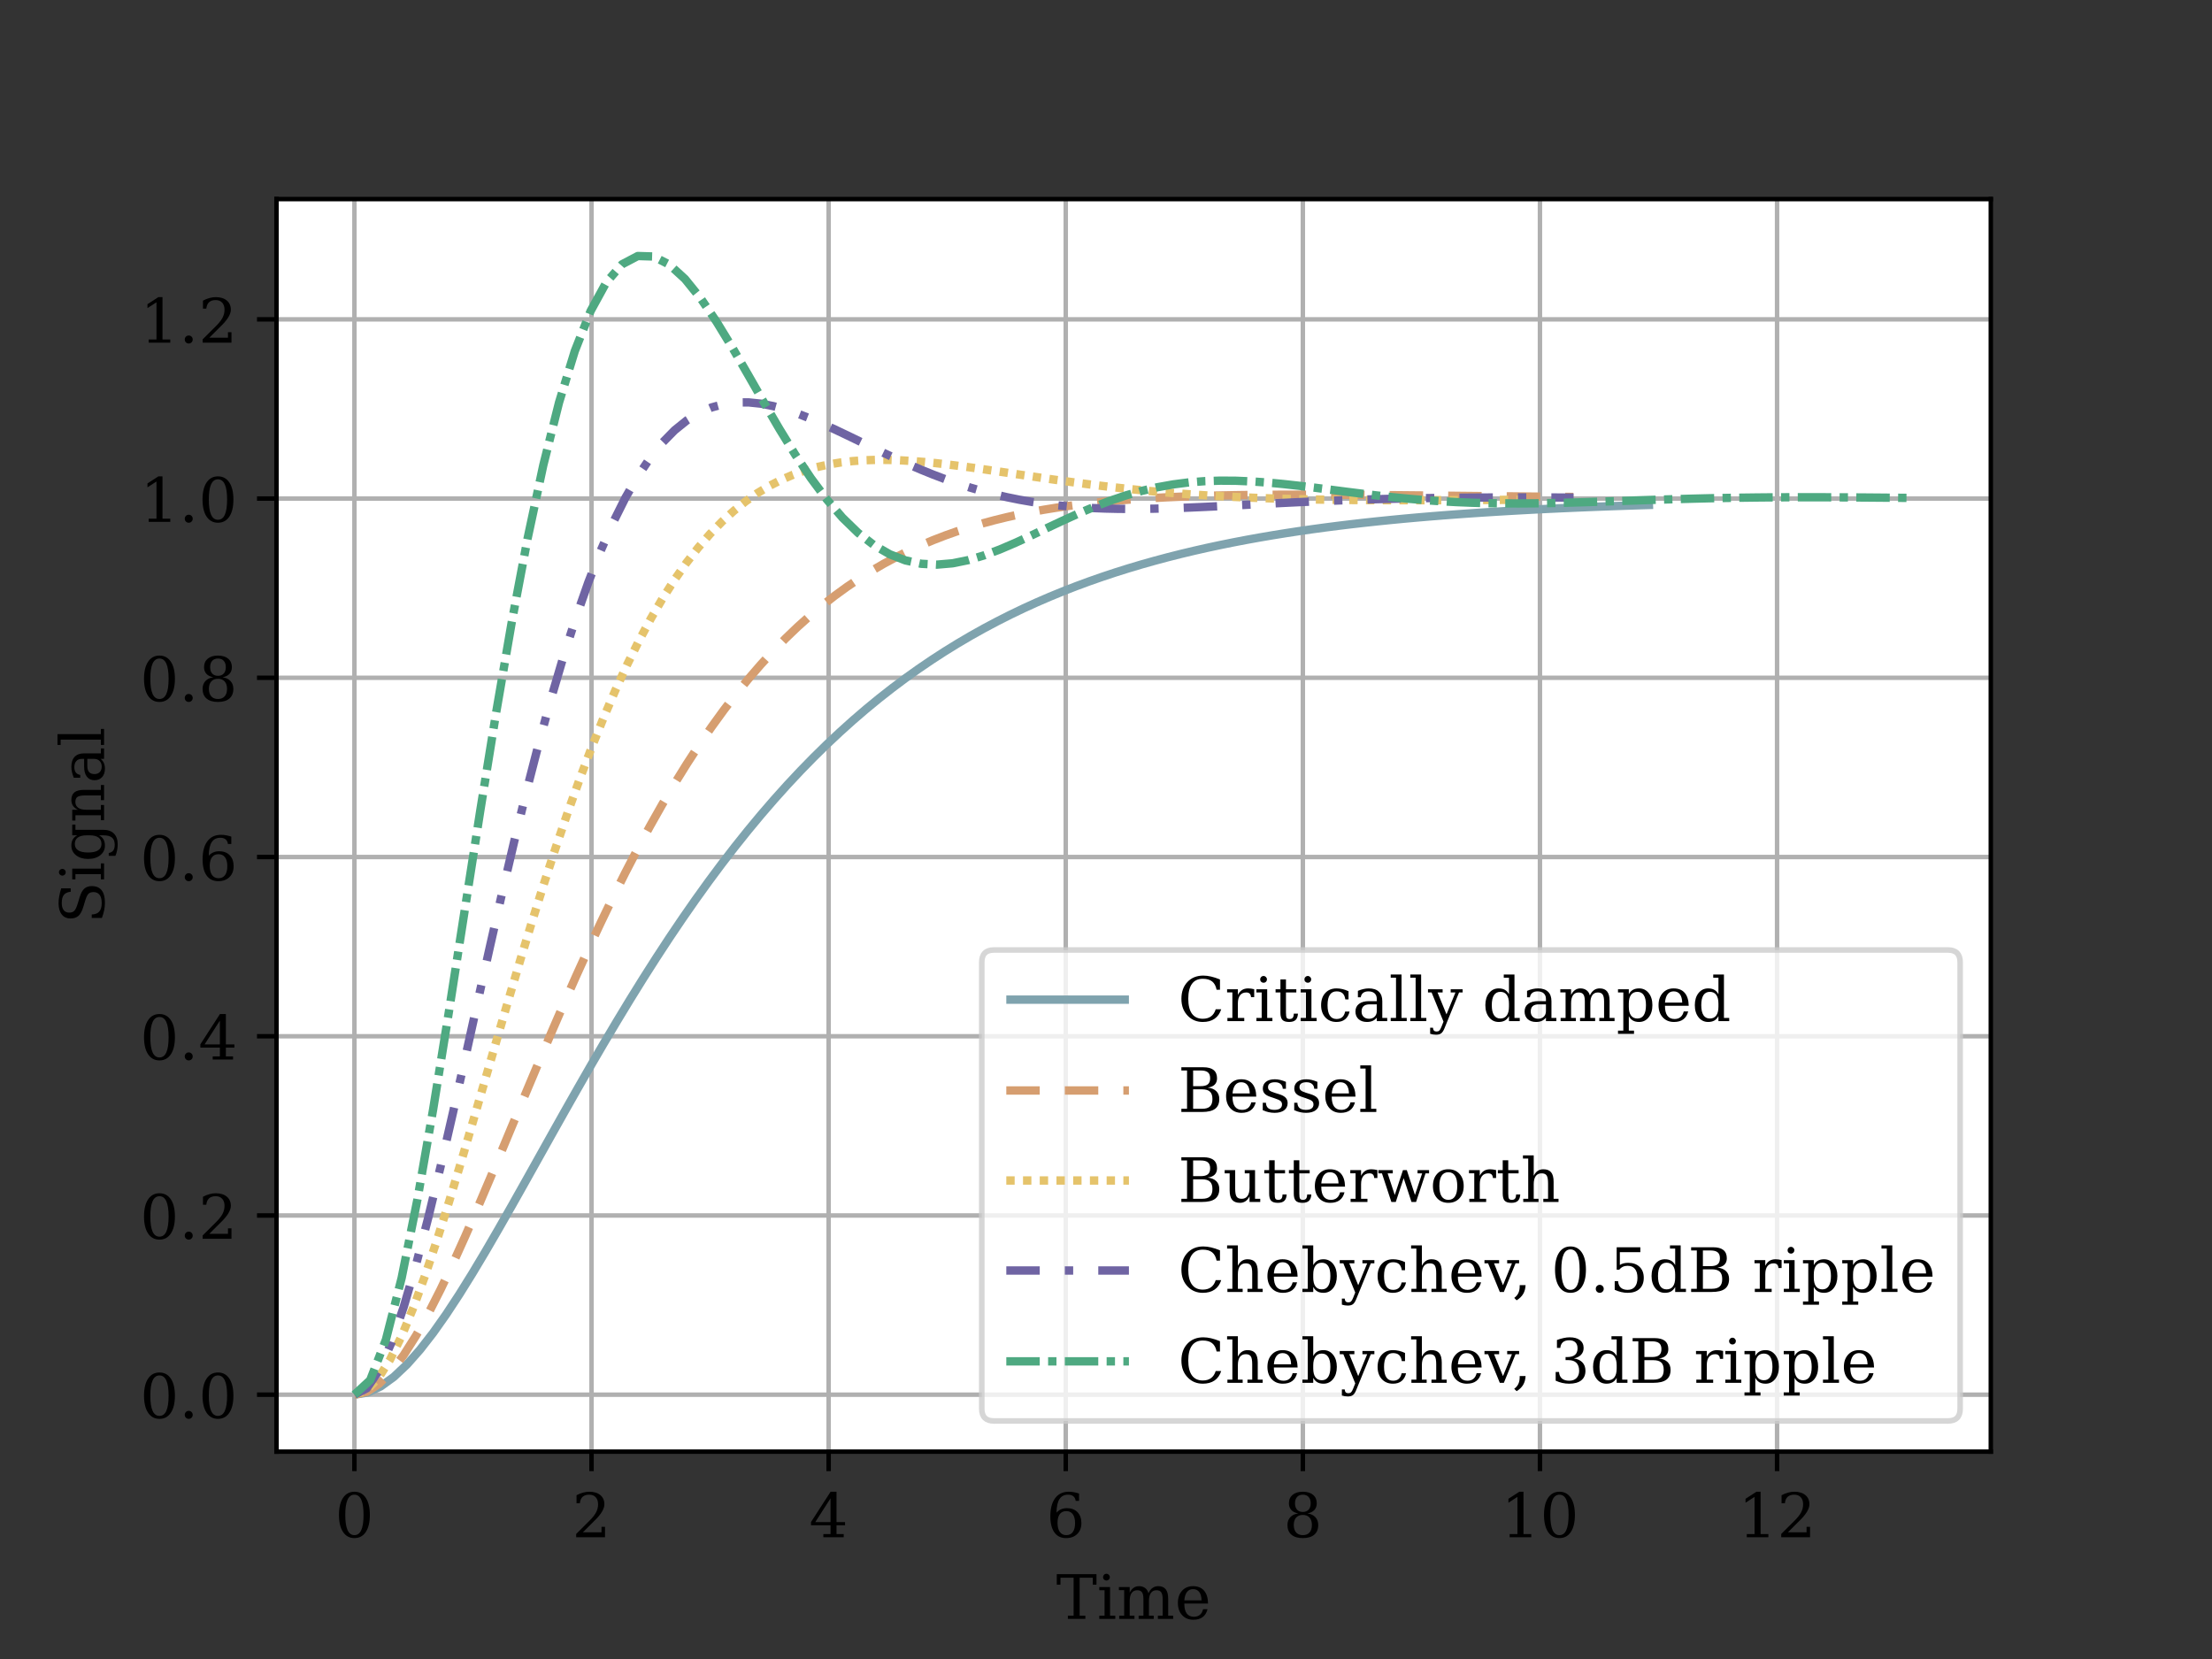 <?xml version="1.0" encoding="utf-8" standalone="no"?>
<!DOCTYPE svg PUBLIC "-//W3C//DTD SVG 1.1//EN"
  "http://www.w3.org/Graphics/SVG/1.1/DTD/svg11.dtd">
<!-- Created with matplotlib (https://matplotlib.org/) -->
<svg height="297.638pt" version="1.1" viewBox="0 0 396.85 297.638" width="396.85pt" xmlns="http://www.w3.org/2000/svg" xmlns:xlink="http://www.w3.org/1999/xlink">
 <rect x="0" y="0" width="396.85" height="297.638" fill="#333333" stroke="none"/>
 <defs>
  <style type="text/css">*{stroke-linecap:butt;stroke-linejoin:round;}</style>
 </defs>
 <g id="figure_1">
  <g id="patch_1">
   <path d="M 0 297.638 
L 396.85 297.638 
L 396.85 0 
L 0 0 
z
" style="fill:none;"/>
  </g>
  <g id="axes_1">
   <g id="patch_2">
    <path d="M 49.606 260.433 
L 357.165 260.433 
L 357.165 35.717 
L 49.606 35.717 
z
" style="fill:#ffffff;"/>
   </g>
   <g id="matplotlib.axis_1">
    <g id="xtick_1">
     <g id="line2d_1">
      <path clip-path="url(#pd0eff0df71)" d="M 63.586 260.433 
L 63.586 35.717 
" style="fill:none;stroke:#b0b0b0;stroke-linecap:square;stroke-width:0.8;"/>
     </g>
     <g id="line2d_2">
      <defs>
       <path d="M 0 0 
L 0 3.5 
" id="me1448a2a7a" style="stroke:#000000;stroke-width:0.8;"/>
      </defs>
      <g>
       <use style="stroke:#000000;stroke-width:0.8;" x="63.586" xlink:href="#me1448a2a7a" y="260.433"/>
      </g>
     </g>
     <g id="text_1">
      <!-- 0 -->
      <g transform="translate(60.087 275.791)scale(0.11 -0.11)">
       <defs>
        <path d="M 31.781 3.422 
Q 39.266 3.422 42.969 11.625 
Q 46.688 19.828 46.688 36.375 
Q 46.688 52.984 42.969 61.188 
Q 39.266 69.391 31.781 69.391 
Q 24.312 69.391 20.594 61.188 
Q 16.891 52.984 16.891 36.375 
Q 16.891 19.828 20.594 11.625 
Q 24.312 3.422 31.781 3.422 
z
M 31.781 -1.422 
Q 19.922 -1.422 13.25 8.531 
Q 6.594 18.5 6.594 36.375 
Q 6.594 54.297 13.25 64.25 
Q 19.922 74.219 31.781 74.219 
Q 43.703 74.219 50.344 64.25 
Q 56.984 54.297 56.984 36.375 
Q 56.984 18.5 50.344 8.531 
Q 43.703 -1.422 31.781 -1.422 
z
" id="DejaVuSerif-48"/>
       </defs>
       <use xlink:href="#DejaVuSerif-48"/>
      </g>
     </g>
    </g>
    <g id="xtick_2">
     <g id="line2d_3">
      <path clip-path="url(#pd0eff0df71)" d="M 106.125 260.433 
L 106.125 35.717 
" style="fill:none;stroke:#b0b0b0;stroke-linecap:square;stroke-width:0.8;"/>
     </g>
     <g id="line2d_4">
      <g>
       <use style="stroke:#000000;stroke-width:0.8;" x="106.125" xlink:href="#me1448a2a7a" y="260.433"/>
      </g>
     </g>
     <g id="text_2">
      <!-- 2 -->
      <g transform="translate(102.626 275.791)scale(0.11 -0.11)">
       <defs>
        <path d="M 12.797 55.516 
L 7.328 55.516 
L 7.328 68.5 
Q 12.547 71.297 17.844 72.75 
Q 23.141 74.219 28.219 74.219 
Q 39.594 74.219 46.188 68.703 
Q 52.781 63.188 52.781 53.719 
Q 52.781 43.016 37.844 28.125 
Q 36.672 27 36.078 26.422 
L 17.672 8.016 
L 48.094 8.016 
L 48.094 17 
L 53.812 17 
L 53.812 0 
L 6.781 0 
L 6.781 5.328 
L 28.906 27.391 
Q 36.234 34.719 39.359 40.844 
Q 42.484 46.969 42.484 53.719 
Q 42.484 61.078 38.641 65.234 
Q 34.812 69.391 28.078 69.391 
Q 21.094 69.391 17.281 65.922 
Q 13.484 62.453 12.797 55.516 
z
" id="DejaVuSerif-50"/>
       </defs>
       <use xlink:href="#DejaVuSerif-50"/>
      </g>
     </g>
    </g>
    <g id="xtick_3">
     <g id="line2d_5">
      <path clip-path="url(#pd0eff0df71)" d="M 148.664 260.433 
L 148.664 35.717 
" style="fill:none;stroke:#b0b0b0;stroke-linecap:square;stroke-width:0.8;"/>
     </g>
     <g id="line2d_6">
      <g>
       <use style="stroke:#000000;stroke-width:0.8;" x="148.664" xlink:href="#me1448a2a7a" y="260.433"/>
      </g>
     </g>
     <g id="text_3">
      <!-- 4 -->
      <g transform="translate(145.165 275.791)scale(0.11 -0.11)">
       <defs>
        <path d="M 34.906 24.703 
L 34.906 63.484 
L 10.016 24.703 
z
M 56.391 0 
L 23.188 0 
L 23.188 5.172 
L 34.906 5.172 
L 34.906 19.484 
L 3.078 19.484 
L 3.078 24.812 
L 35.016 74.219 
L 44.672 74.219 
L 44.672 24.703 
L 58.594 24.703 
L 58.594 19.484 
L 44.672 19.484 
L 44.672 5.172 
L 56.391 5.172 
z
" id="DejaVuSerif-52"/>
       </defs>
       <use xlink:href="#DejaVuSerif-52"/>
      </g>
     </g>
    </g>
    <g id="xtick_4">
     <g id="line2d_7">
      <path clip-path="url(#pd0eff0df71)" d="M 191.203 260.433 
L 191.203 35.717 
" style="fill:none;stroke:#b0b0b0;stroke-linecap:square;stroke-width:0.8;"/>
     </g>
     <g id="line2d_8">
      <g>
       <use style="stroke:#000000;stroke-width:0.8;" x="191.203" xlink:href="#me1448a2a7a" y="260.433"/>
      </g>
     </g>
     <g id="text_4">
      <!-- 6 -->
      <g transform="translate(187.704 275.791)scale(0.11 -0.11)">
       <defs>
        <path d="M 32.719 3.422 
Q 39.594 3.422 43.297 8.469 
Q 47.016 13.531 47.016 23 
Q 47.016 32.469 43.297 37.516 
Q 39.594 42.578 32.719 42.578 
Q 25.734 42.578 22.062 37.688 
Q 18.406 32.812 18.406 23.578 
Q 18.406 13.875 22.109 8.641 
Q 25.828 3.422 32.719 3.422 
z
M 16.797 40.141 
Q 20.125 43.797 24.312 45.594 
Q 28.516 47.406 33.797 47.406 
Q 44.672 47.406 51 40.859 
Q 57.328 34.328 57.328 23 
Q 57.328 11.922 50.516 5.25 
Q 43.703 -1.422 32.328 -1.422 
Q 19.969 -1.422 13.328 7.781 
Q 6.688 17 6.688 34.078 
Q 6.688 53.219 14.547 63.719 
Q 22.406 74.219 36.719 74.219 
Q 40.578 74.219 44.828 73.484 
Q 49.078 72.75 53.516 71.297 
L 53.516 59.281 
L 48 59.281 
Q 47.406 64.203 44.234 66.797 
Q 41.062 69.391 35.688 69.391 
Q 26.219 69.391 21.578 62.203 
Q 16.938 55.031 16.797 40.141 
z
" id="DejaVuSerif-54"/>
       </defs>
       <use xlink:href="#DejaVuSerif-54"/>
      </g>
     </g>
    </g>
    <g id="xtick_5">
     <g id="line2d_9">
      <path clip-path="url(#pd0eff0df71)" d="M 233.742 260.433 
L 233.742 35.717 
" style="fill:none;stroke:#b0b0b0;stroke-linecap:square;stroke-width:0.8;"/>
     </g>
     <g id="line2d_10">
      <g>
       <use style="stroke:#000000;stroke-width:0.8;" x="233.742" xlink:href="#me1448a2a7a" y="260.433"/>
      </g>
     </g>
     <g id="text_5">
      <!-- 8 -->
      <g transform="translate(230.243 275.791)scale(0.11 -0.11)">
       <defs>
        <path d="M 46.578 19.922 
Q 46.578 27.734 42.688 32.047 
Q 38.812 36.375 31.781 36.375 
Q 24.75 36.375 20.875 32.047 
Q 17 27.734 17 19.922 
Q 17 12.062 20.875 7.734 
Q 24.75 3.422 31.781 3.422 
Q 38.812 3.422 42.688 7.734 
Q 46.578 12.062 46.578 19.922 
z
M 44.578 55.328 
Q 44.578 61.969 41.203 65.672 
Q 37.844 69.391 31.781 69.391 
Q 25.781 69.391 22.391 65.672 
Q 19 61.969 19 55.328 
Q 19 48.641 22.391 44.922 
Q 25.781 41.219 31.781 41.219 
Q 37.844 41.219 41.203 44.922 
Q 44.578 48.641 44.578 55.328 
z
M 39.312 38.812 
Q 47.609 37.703 52.25 32.688 
Q 56.891 27.688 56.891 19.922 
Q 56.891 9.672 50.391 4.125 
Q 43.891 -1.422 31.781 -1.422 
Q 19.734 -1.422 13.203 4.125 
Q 6.688 9.672 6.688 19.922 
Q 6.688 27.688 11.328 32.688 
Q 15.969 37.703 24.312 38.812 
Q 16.938 40.141 13 44.406 
Q 9.078 48.688 9.078 55.328 
Q 9.078 64.109 15.125 69.156 
Q 21.188 74.219 31.781 74.219 
Q 42.391 74.219 48.438 69.156 
Q 54.5 64.109 54.5 55.328 
Q 54.5 48.688 50.562 44.406 
Q 46.625 40.141 39.312 38.812 
z
" id="DejaVuSerif-56"/>
       </defs>
       <use xlink:href="#DejaVuSerif-56"/>
      </g>
     </g>
    </g>
    <g id="xtick_6">
     <g id="line2d_11">
      <path clip-path="url(#pd0eff0df71)" d="M 276.281 260.433 
L 276.281 35.717 
" style="fill:none;stroke:#b0b0b0;stroke-linecap:square;stroke-width:0.8;"/>
     </g>
     <g id="line2d_12">
      <g>
       <use style="stroke:#000000;stroke-width:0.8;" x="276.281" xlink:href="#me1448a2a7a" y="260.433"/>
      </g>
     </g>
     <g id="text_6">
      <!-- 10 -->
      <g transform="translate(269.283 275.791)scale(0.11 -0.11)">
       <defs>
        <path d="M 14.203 0 
L 14.203 5.172 
L 26.906 5.172 
L 26.906 65.828 
L 12.203 56.297 
L 12.203 62.703 
L 29.984 74.219 
L 36.719 74.219 
L 36.719 5.172 
L 49.422 5.172 
L 49.422 0 
z
" id="DejaVuSerif-49"/>
       </defs>
       <use xlink:href="#DejaVuSerif-49"/>
       <use x="63.623" xlink:href="#DejaVuSerif-48"/>
      </g>
     </g>
    </g>
    <g id="xtick_7">
     <g id="line2d_13">
      <path clip-path="url(#pd0eff0df71)" d="M 318.82 260.433 
L 318.82 35.717 
" style="fill:none;stroke:#b0b0b0;stroke-linecap:square;stroke-width:0.8;"/>
     </g>
     <g id="line2d_14">
      <g>
       <use style="stroke:#000000;stroke-width:0.8;" x="318.82" xlink:href="#me1448a2a7a" y="260.433"/>
      </g>
     </g>
     <g id="text_7">
      <!-- 12 -->
      <g transform="translate(311.822 275.791)scale(0.11 -0.11)">
       <use xlink:href="#DejaVuSerif-49"/>
       <use x="63.623" xlink:href="#DejaVuSerif-50"/>
      </g>
     </g>
    </g>
    <g id="text_8">
     <!-- Time -->
     <g transform="translate(189.487 290.437)scale(0.11 -0.11)">
      <defs>
       <path d="M 19.094 0 
L 19.094 5.172 
L 28.422 5.172 
L 28.422 67.094 
L 6.984 67.094 
L 6.984 55.719 
L 0.984 55.719 
L 0.984 72.906 
L 65.719 72.906 
L 65.719 55.719 
L 59.719 55.719 
L 59.719 67.094 
L 38.281 67.094 
L 38.281 5.172 
L 47.609 5.172 
L 47.609 0 
z
" id="DejaVuSerif-84"/>
       <path d="M 9.719 68.016 
Q 9.719 70.266 11.344 71.922 
Q 12.984 73.578 15.281 73.578 
Q 17.531 73.578 19.156 71.922 
Q 20.797 70.266 20.797 68.016 
Q 20.797 65.719 19.188 64.109 
Q 17.578 62.5 15.281 62.5 
Q 12.984 62.5 11.344 64.109 
Q 9.719 65.719 9.719 68.016 
z
M 21.188 5.172 
L 29.688 5.172 
L 29.688 0 
L 3.609 0 
L 3.609 5.172 
L 12.203 5.172 
L 12.203 46.688 
L 3.609 46.688 
L 3.609 51.906 
L 21.188 51.906 
z
" id="DejaVuSerif-105"/>
       <path d="M 51.812 41.797 
Q 54.391 47.516 58.422 50.422 
Q 62.453 53.328 67.828 53.328 
Q 75.984 53.328 79.984 48.266 
Q 83.984 43.219 83.984 33.016 
L 83.984 5.172 
L 92.094 5.172 
L 92.094 0 
L 67.188 0 
L 67.188 5.172 
L 75 5.172 
L 75 31.984 
Q 75 39.938 72.656 43.312 
Q 70.312 46.688 64.891 46.688 
Q 58.891 46.688 55.734 42.141 
Q 52.594 37.594 52.594 28.906 
L 52.594 5.172 
L 60.406 5.172 
L 60.406 0 
L 35.797 0 
L 35.797 5.172 
L 43.609 5.172 
L 43.609 32.328 
Q 43.609 40.094 41.266 43.391 
Q 38.922 46.688 33.5 46.688 
Q 27.484 46.688 24.328 42.141 
Q 21.188 37.594 21.188 28.906 
L 21.188 5.172 
L 29 5.172 
L 29 0 
L 4.109 0 
L 4.109 5.172 
L 12.203 5.172 
L 12.203 46.781 
L 3.609 46.781 
L 3.609 51.906 
L 21.188 51.906 
L 21.188 42.672 
Q 23.688 47.859 27.531 50.594 
Q 31.391 53.328 36.281 53.328 
Q 42.328 53.328 46.375 50.312 
Q 50.438 47.312 51.812 41.797 
z
" id="DejaVuSerif-109"/>
       <path d="M 54.203 25 
L 15.484 25 
L 15.484 24.609 
Q 15.484 14.109 19.438 8.766 
Q 23.391 3.422 31.109 3.422 
Q 37.016 3.422 40.797 6.516 
Q 44.578 9.625 46.094 15.719 
L 53.328 15.719 
Q 51.172 7.172 45.375 2.875 
Q 39.594 -1.422 30.172 -1.422 
Q 18.797 -1.422 11.891 6.078 
Q 4.984 13.578 4.984 25.984 
Q 4.984 38.281 11.766 45.797 
Q 18.562 53.328 29.594 53.328 
Q 41.359 53.328 47.656 46.062 
Q 53.953 38.812 54.203 25 
z
M 43.609 30.172 
Q 43.312 39.266 39.766 43.875 
Q 36.234 48.484 29.594 48.484 
Q 23.391 48.484 19.828 43.844 
Q 16.266 39.203 15.484 30.172 
z
" id="DejaVuSerif-101"/>
      </defs>
      <use xlink:href="#DejaVuSerif-84"/>
      <use x="66.699" xlink:href="#DejaVuSerif-105"/>
      <use x="98.682" xlink:href="#DejaVuSerif-109"/>
      <use x="193.506" xlink:href="#DejaVuSerif-101"/>
     </g>
    </g>
   </g>
   <g id="matplotlib.axis_2">
    <g id="ytick_1">
     <g id="line2d_15">
      <path clip-path="url(#pd0eff0df71)" d="M 49.606 250.219 
L 357.165 250.219 
" style="fill:none;stroke:#b0b0b0;stroke-linecap:square;stroke-width:0.8;"/>
     </g>
     <g id="line2d_16">
      <defs>
       <path d="M 0 0 
L -3.5 0 
" id="mc8f055b2bf" style="stroke:#000000;stroke-width:0.8;"/>
      </defs>
      <g>
       <use style="stroke:#000000;stroke-width:0.8;" x="49.606" xlink:href="#mc8f055b2bf" y="250.219"/>
      </g>
     </g>
     <g id="text_9">
      <!-- 0.0 -->
      <g transform="translate(25.113 254.398)scale(0.11 -0.11)">
       <defs>
        <path d="M 9.422 5.078 
Q 9.422 7.812 11.281 9.719 
Q 13.141 11.625 15.922 11.625 
Q 18.609 11.625 20.5 9.719 
Q 22.406 7.812 22.406 5.078 
Q 22.406 2.391 20.5 0.484 
Q 18.609 -1.422 15.922 -1.422 
Q 13.141 -1.422 11.281 0.453 
Q 9.422 2.344 9.422 5.078 
z
" id="DejaVuSerif-46"/>
       </defs>
       <use xlink:href="#DejaVuSerif-48"/>
       <use x="63.623" xlink:href="#DejaVuSerif-46"/>
       <use x="95.41" xlink:href="#DejaVuSerif-48"/>
      </g>
     </g>
    </g>
    <g id="ytick_2">
     <g id="line2d_17">
      <path clip-path="url(#pd0eff0df71)" d="M 49.606 218.064 
L 357.165 218.064 
" style="fill:none;stroke:#b0b0b0;stroke-linecap:square;stroke-width:0.8;"/>
     </g>
     <g id="line2d_18">
      <g>
       <use style="stroke:#000000;stroke-width:0.8;" x="49.606" xlink:href="#mc8f055b2bf" y="218.064"/>
      </g>
     </g>
     <g id="text_10">
      <!-- 0.2 -->
      <g transform="translate(25.113 222.243)scale(0.11 -0.11)">
       <use xlink:href="#DejaVuSerif-48"/>
       <use x="63.623" xlink:href="#DejaVuSerif-46"/>
       <use x="95.41" xlink:href="#DejaVuSerif-50"/>
      </g>
     </g>
    </g>
    <g id="ytick_3">
     <g id="line2d_19">
      <path clip-path="url(#pd0eff0df71)" d="M 49.606 185.91 
L 357.165 185.91 
" style="fill:none;stroke:#b0b0b0;stroke-linecap:square;stroke-width:0.8;"/>
     </g>
     <g id="line2d_20">
      <g>
       <use style="stroke:#000000;stroke-width:0.8;" x="49.606" xlink:href="#mc8f055b2bf" y="185.91"/>
      </g>
     </g>
     <g id="text_11">
      <!-- 0.4 -->
      <g transform="translate(25.113 190.089)scale(0.11 -0.11)">
       <use xlink:href="#DejaVuSerif-48"/>
       <use x="63.623" xlink:href="#DejaVuSerif-46"/>
       <use x="95.41" xlink:href="#DejaVuSerif-52"/>
      </g>
     </g>
    </g>
    <g id="ytick_4">
     <g id="line2d_21">
      <path clip-path="url(#pd0eff0df71)" d="M 49.606 153.755 
L 357.165 153.755 
" style="fill:none;stroke:#b0b0b0;stroke-linecap:square;stroke-width:0.8;"/>
     </g>
     <g id="line2d_22">
      <g>
       <use style="stroke:#000000;stroke-width:0.8;" x="49.606" xlink:href="#mc8f055b2bf" y="153.755"/>
      </g>
     </g>
     <g id="text_12">
      <!-- 0.6 -->
      <g transform="translate(25.113 157.935)scale(0.11 -0.11)">
       <use xlink:href="#DejaVuSerif-48"/>
       <use x="63.623" xlink:href="#DejaVuSerif-46"/>
       <use x="95.41" xlink:href="#DejaVuSerif-54"/>
      </g>
     </g>
    </g>
    <g id="ytick_5">
     <g id="line2d_23">
      <path clip-path="url(#pd0eff0df71)" d="M 49.606 121.601 
L 357.165 121.601 
" style="fill:none;stroke:#b0b0b0;stroke-linecap:square;stroke-width:0.8;"/>
     </g>
     <g id="line2d_24">
      <g>
       <use style="stroke:#000000;stroke-width:0.8;" x="49.606" xlink:href="#mc8f055b2bf" y="121.601"/>
      </g>
     </g>
     <g id="text_13">
      <!-- 0.8 -->
      <g transform="translate(25.113 125.78)scale(0.11 -0.11)">
       <use xlink:href="#DejaVuSerif-48"/>
       <use x="63.623" xlink:href="#DejaVuSerif-46"/>
       <use x="95.41" xlink:href="#DejaVuSerif-56"/>
      </g>
     </g>
    </g>
    <g id="ytick_6">
     <g id="line2d_25">
      <path clip-path="url(#pd0eff0df71)" d="M 49.606 89.447 
L 357.165 89.447 
" style="fill:none;stroke:#b0b0b0;stroke-linecap:square;stroke-width:0.8;"/>
     </g>
     <g id="line2d_26">
      <g>
       <use style="stroke:#000000;stroke-width:0.8;" x="49.606" xlink:href="#mc8f055b2bf" y="89.447"/>
      </g>
     </g>
     <g id="text_14">
      <!-- 1.0 -->
      <g transform="translate(25.113 93.626)scale(0.11 -0.11)">
       <use xlink:href="#DejaVuSerif-49"/>
       <use x="63.623" xlink:href="#DejaVuSerif-46"/>
       <use x="95.41" xlink:href="#DejaVuSerif-48"/>
      </g>
     </g>
    </g>
    <g id="ytick_7">
     <g id="line2d_27">
      <path clip-path="url(#pd0eff0df71)" d="M 49.606 57.292 
L 357.165 57.292 
" style="fill:none;stroke:#b0b0b0;stroke-linecap:square;stroke-width:0.8;"/>
     </g>
     <g id="line2d_28">
      <g>
       <use style="stroke:#000000;stroke-width:0.8;" x="49.606" xlink:href="#mc8f055b2bf" y="57.292"/>
      </g>
     </g>
     <g id="text_15">
      <!-- 1.2 -->
      <g transform="translate(25.113 61.471)scale(0.11 -0.11)">
       <use xlink:href="#DejaVuSerif-49"/>
       <use x="63.623" xlink:href="#DejaVuSerif-46"/>
       <use x="95.41" xlink:href="#DejaVuSerif-50"/>
      </g>
     </g>
    </g>
    <g id="text_16">
     <!-- Signal -->
     <g transform="translate(18.669 165.703)rotate(-90)scale(0.11 -0.11)">
      <defs>
       <path d="M 9.281 3.516 
L 9.281 20.125 
L 14.891 20.062 
Q 15.141 11.766 19.703 7.781 
Q 24.266 3.812 33.594 3.812 
Q 42.281 3.812 46.844 7.25 
Q 51.422 10.688 51.422 17.281 
Q 51.422 22.562 48.656 25.391 
Q 45.906 28.219 37.016 30.906 
L 27.391 33.797 
Q 16.938 36.969 12.672 41.703 
Q 8.406 46.438 8.406 54.688 
Q 8.406 63.969 14.984 69.094 
Q 21.578 74.219 33.5 74.219 
Q 38.578 74.219 44.625 73.109 
Q 50.688 72.016 57.516 69.922 
L 57.516 54.391 
L 52 54.391 
Q 51.172 62.109 46.844 65.547 
Q 42.531 69 33.688 69 
Q 25.984 69 21.953 65.844 
Q 17.922 62.703 17.922 56.688 
Q 17.922 51.469 20.938 48.484 
Q 23.969 45.516 33.797 42.578 
L 42.828 39.891 
Q 52.734 36.922 56.953 32.297 
Q 61.188 27.688 61.188 19.922 
Q 61.188 9.328 54.391 3.953 
Q 47.609 -1.422 34.188 -1.422 
Q 28.172 -1.422 21.938 -0.188 
Q 15.719 1.031 9.281 3.516 
z
" id="DejaVuSerif-83"/>
       <path d="M 52.484 46.688 
L 52.484 1.125 
Q 52.484 -10.062 46.328 -16.141 
Q 40.188 -22.219 28.812 -22.219 
Q 23.688 -22.219 19 -21.281 
Q 14.312 -20.359 10.016 -18.5 
L 10.016 -7.625 
L 14.703 -7.625 
Q 15.578 -12.703 18.844 -15.047 
Q 22.125 -17.391 28.219 -17.391 
Q 36.141 -17.391 39.812 -12.922 
Q 43.5 -8.453 43.5 1.125 
L 43.5 8.109 
Q 40.875 3.219 36.797 0.891 
Q 32.719 -1.422 26.703 -1.422 
Q 17.141 -1.422 11.062 6.172 
Q 4.984 13.766 4.984 25.984 
Q 4.984 38.188 11.031 45.75 
Q 17.094 53.328 26.703 53.328 
Q 32.719 53.328 36.797 51 
Q 40.875 48.688 43.5 43.797 
L 43.5 51.906 
L 61.078 51.906 
L 61.078 46.688 
z
M 43.5 28.516 
Q 43.5 37.844 39.906 42.766 
Q 36.328 47.703 29.5 47.703 
Q 22.562 47.703 19.016 42.234 
Q 15.484 36.766 15.484 25.984 
Q 15.484 15.234 19.016 9.719 
Q 22.562 4.203 29.5 4.203 
Q 36.328 4.203 39.906 9.109 
Q 43.5 14.016 43.5 23.391 
z
" id="DejaVuSerif-103"/>
       <path d="M 4.109 0 
L 4.109 5.172 
L 12.203 5.172 
L 12.203 46.688 
L 3.609 46.688 
L 3.609 51.906 
L 21.188 51.906 
L 21.188 42.672 
Q 23.688 47.953 27.656 50.641 
Q 31.641 53.328 36.922 53.328 
Q 45.516 53.328 49.562 48.391 
Q 53.609 43.453 53.609 33.016 
L 53.609 5.172 
L 61.625 5.172 
L 61.625 0 
L 36.812 0 
L 36.812 5.172 
L 44.578 5.172 
L 44.578 30.172 
Q 44.578 39.703 42.234 43.234 
Q 39.891 46.781 33.984 46.781 
Q 27.734 46.781 24.453 42.203 
Q 21.188 37.641 21.188 28.906 
L 21.188 5.172 
L 29 5.172 
L 29 0 
z
" id="DejaVuSerif-110"/>
       <path d="M 39.797 16.312 
L 39.797 27.297 
L 28.219 27.297 
Q 21.531 27.297 18.25 24.406 
Q 14.984 21.531 14.984 15.578 
Q 14.984 10.156 18.297 6.984 
Q 21.625 3.812 27.297 3.812 
Q 32.906 3.812 36.344 7.281 
Q 39.797 10.75 39.797 16.312 
z
M 48.781 32.422 
L 48.781 5.172 
L 56.781 5.172 
L 56.781 0 
L 39.797 0 
L 39.797 5.609 
Q 36.812 2 32.906 0.281 
Q 29 -1.422 23.781 -1.422 
Q 15.141 -1.422 10.062 3.172 
Q 4.984 7.766 4.984 15.578 
Q 4.984 23.641 10.797 28.078 
Q 16.609 32.516 27.203 32.516 
L 39.797 32.516 
L 39.797 36.078 
Q 39.797 42 36.203 45.234 
Q 32.625 48.484 26.125 48.484 
Q 20.75 48.484 17.578 46.047 
Q 14.406 43.609 13.625 38.812 
L 8.984 38.812 
L 8.984 49.312 
Q 13.672 51.312 18.094 52.312 
Q 22.516 53.328 26.703 53.328 
Q 37.5 53.328 43.141 47.969 
Q 48.781 42.625 48.781 32.422 
z
" id="DejaVuSerif-97"/>
       <path d="M 20.516 5.172 
L 29 5.172 
L 29 0 
L 2.875 0 
L 2.875 5.172 
L 11.531 5.172 
L 11.531 70.797 
L 2.875 70.797 
L 2.875 75.984 
L 20.516 75.984 
z
" id="DejaVuSerif-108"/>
      </defs>
      <use xlink:href="#DejaVuSerif-83"/>
      <use x="68.506" xlink:href="#DejaVuSerif-105"/>
      <use x="100.488" xlink:href="#DejaVuSerif-103"/>
      <use x="164.502" xlink:href="#DejaVuSerif-110"/>
      <use x="228.906" xlink:href="#DejaVuSerif-97"/>
      <use x="288.525" xlink:href="#DejaVuSerif-108"/>
     </g>
    </g>
   </g>
   <g id="line2d_29">
    <path clip-path="url(#pd0eff0df71)" d="M 63.586 250.219 
L 65.94 249.83 
L 68.293 248.735 
L 70.647 247.033 
L 73 244.812 
L 75.353 242.152 
L 77.707 239.124 
L 80.06 235.79 
L 82.414 232.208 
L 84.767 228.427 
L 87.121 224.491 
L 89.474 220.439 
L 91.828 216.307 
L 94.181 212.124 
L 96.535 207.916 
L 98.888 203.707 
L 101.241 199.518 
L 103.595 195.364 
L 105.948 191.261 
L 108.302 187.222 
L 110.655 183.257 
L 113.009 179.375 
L 115.362 175.584 
L 117.716 171.889 
L 120.069 168.295 
L 122.422 164.806 
L 124.776 161.424 
L 127.129 158.15 
L 129.483 154.987 
L 131.836 151.934 
L 134.19 148.991 
L 136.543 146.157 
L 138.897 143.432 
L 141.25 140.813 
L 143.603 138.299 
L 145.957 135.889 
L 148.31 133.578 
L 150.664 131.366 
L 153.017 129.25 
L 155.371 127.226 
L 157.724 125.293 
L 160.078 123.447 
L 162.431 121.685 
L 164.785 120.005 
L 167.138 118.404 
L 169.491 116.878 
L 171.845 115.425 
L 174.198 114.043 
L 176.552 112.727 
L 178.905 111.477 
L 181.259 110.288 
L 183.612 109.158 
L 185.966 108.086 
L 188.319 107.068 
L 190.672 106.101 
L 193.026 105.185 
L 195.379 104.315 
L 197.733 103.491 
L 200.086 102.71 
L 202.44 101.97 
L 204.793 101.268 
L 207.147 100.605 
L 209.5 99.976 
L 211.853 99.381 
L 214.207 98.819 
L 216.56 98.286 
L 218.914 97.783 
L 221.267 97.307 
L 223.621 96.857 
L 225.974 96.432 
L 228.328 96.03 
L 230.681 95.651 
L 233.035 95.292 
L 235.388 94.954 
L 237.741 94.634 
L 240.095 94.332 
L 242.448 94.048 
L 244.802 93.779 
L 247.155 93.526 
L 249.509 93.287 
L 251.862 93.061 
L 254.216 92.848 
L 256.569 92.648 
L 258.922 92.459 
L 261.276 92.281 
L 263.629 92.113 
L 265.983 91.955 
L 268.336 91.806 
L 270.69 91.665 
L 273.043 91.533 
L 275.397 91.409 
L 277.75 91.291 
L 280.103 91.181 
L 282.457 91.077 
L 284.81 90.979 
L 287.164 90.887 
L 289.517 90.8 
L 291.871 90.719 
L 294.224 90.642 
L 296.578 90.57 
" style="fill:none;stroke:#7fa3ae;stroke-dasharray:;stroke-dashoffset:0;stroke-width:1.5;"/>
   </g>
   <g id="line2d_30">
    <path clip-path="url(#pd0eff0df71)" d="M 63.586 250.219 
L 65.795 249.708 
L 68.004 248.268 
L 70.213 246.032 
L 72.422 243.118 
L 74.631 239.634 
L 76.839 235.677 
L 79.048 231.332 
L 81.257 226.68 
L 83.466 221.788 
L 85.675 216.72 
L 87.884 211.529 
L 90.093 206.264 
L 92.301 200.968 
L 94.51 195.677 
L 96.719 190.425 
L 98.928 185.238 
L 101.137 180.139 
L 103.346 175.15 
L 105.555 170.286 
L 107.764 165.562 
L 109.972 160.987 
L 112.181 156.572 
L 114.39 152.321 
L 116.599 148.241 
L 118.808 144.334 
L 121.017 140.601 
L 123.226 137.042 
L 125.434 133.657 
L 127.643 130.444 
L 129.852 127.4 
L 132.061 124.521 
L 134.27 121.804 
L 136.479 119.245 
L 138.688 116.838 
L 140.896 114.578 
L 143.105 112.46 
L 145.314 110.478 
L 147.523 108.627 
L 149.732 106.901 
L 151.941 105.294 
L 154.15 103.801 
L 156.359 102.416 
L 158.567 101.132 
L 160.776 99.945 
L 162.985 98.85 
L 165.194 97.84 
L 167.403 96.912 
L 169.612 96.059 
L 171.821 95.278 
L 174.029 94.564 
L 176.238 93.912 
L 178.447 93.319 
L 180.656 92.779 
L 182.865 92.29 
L 185.074 91.848 
L 187.283 91.449 
L 189.491 91.09 
L 191.7 90.769 
L 193.909 90.482 
L 196.118 90.226 
L 198.327 89.999 
L 200.536 89.798 
L 202.745 89.622 
L 204.953 89.468 
L 207.162 89.334 
L 209.371 89.218 
L 211.58 89.12 
L 213.789 89.036 
L 215.998 88.966 
L 218.207 88.908 
L 220.416 88.861 
L 222.624 88.823 
L 224.833 88.795 
L 227.042 88.775 
L 229.251 88.761 
L 231.46 88.753 
L 233.669 88.751 
L 235.878 88.753 
L 238.086 88.76 
L 240.295 88.769 
L 242.504 88.782 
L 244.713 88.797 
L 246.922 88.814 
L 249.131 88.833 
L 251.34 88.853 
L 253.548 88.874 
L 255.757 88.896 
L 257.966 88.919 
L 260.175 88.942 
L 262.384 88.965 
L 264.593 88.988 
L 266.802 89.01 
L 269.011 89.033 
L 271.219 89.055 
L 273.428 89.076 
L 275.637 89.097 
L 277.846 89.118 
L 280.055 89.138 
L 282.264 89.157 
" style="fill:none;stroke:#d69e70;stroke-dasharray:6,4.5;stroke-dashoffset:0;stroke-width:1.5;"/>
   </g>
   <g id="line2d_31">
    <path clip-path="url(#pd0eff0df71)" d="M 63.586 250.219 
L 65.713 249.452 
L 67.84 247.296 
L 69.967 243.953 
L 72.094 239.612 
L 74.221 234.445 
L 76.347 228.607 
L 78.474 222.244 
L 80.601 215.482 
L 82.728 208.437 
L 84.855 201.213 
L 86.982 193.9 
L 89.109 186.579 
L 91.235 179.318 
L 93.362 172.177 
L 95.489 165.207 
L 97.616 158.451 
L 99.743 151.942 
L 101.87 145.71 
L 103.997 139.775 
L 106.124 134.154 
L 108.25 128.858 
L 110.377 123.893 
L 112.504 119.262 
L 114.631 114.963 
L 116.758 110.994 
L 118.885 107.348 
L 121.012 104.015 
L 123.138 100.986 
L 125.265 98.25 
L 127.392 95.792 
L 129.519 93.599 
L 131.646 91.656 
L 133.773 89.949 
L 135.9 88.463 
L 138.026 87.182 
L 140.153 86.091 
L 142.28 85.175 
L 144.407 84.419 
L 146.534 83.81 
L 148.661 83.334 
L 150.788 82.977 
L 152.914 82.728 
L 155.041 82.575 
L 157.168 82.505 
L 159.295 82.51 
L 161.422 82.578 
L 163.549 82.702 
L 165.676 82.872 
L 167.803 83.08 
L 169.929 83.321 
L 172.056 83.587 
L 174.183 83.872 
L 176.31 84.172 
L 178.437 84.482 
L 180.564 84.796 
L 182.691 85.113 
L 184.817 85.428 
L 186.944 85.739 
L 189.071 86.044 
L 191.198 86.34 
L 193.325 86.626 
L 195.452 86.901 
L 197.579 87.163 
L 199.705 87.412 
L 201.832 87.647 
L 203.959 87.867 
L 206.086 88.074 
L 208.213 88.266 
L 210.34 88.443 
L 212.467 88.607 
L 214.593 88.757 
L 216.72 88.893 
L 218.847 89.017 
L 220.974 89.128 
L 223.101 89.228 
L 225.228 89.316 
L 227.355 89.394 
L 229.482 89.463 
L 231.608 89.522 
L 233.735 89.572 
L 235.862 89.615 
L 237.989 89.651 
L 240.116 89.68 
L 242.243 89.703 
L 244.37 89.72 
L 246.496 89.733 
L 248.623 89.741 
L 250.75 89.746 
L 252.877 89.747 
L 255.004 89.745 
L 257.131 89.741 
L 259.258 89.734 
L 261.384 89.726 
L 263.511 89.716 
L 265.638 89.705 
L 267.765 89.693 
L 269.892 89.68 
L 272.019 89.667 
L 274.146 89.654 
" style="fill:none;stroke:#e5c36b;stroke-dasharray:1.5,1.5;stroke-dashoffset:0;stroke-width:1.5;"/>
   </g>
   <g id="line2d_32">
    <path clip-path="url(#pd0eff0df71)" d="M 63.586 250.219 
L 65.796 249.075 
L 68.005 245.865 
L 70.214 240.904 
L 72.424 234.493 
L 74.633 226.912 
L 76.842 218.421 
L 79.052 209.257 
L 81.261 199.637 
L 83.47 189.755 
L 85.68 179.782 
L 87.889 169.869 
L 90.098 160.145 
L 92.308 150.722 
L 94.517 141.69 
L 96.727 133.123 
L 98.936 125.079 
L 101.145 117.6 
L 103.355 110.717 
L 105.564 104.445 
L 107.773 98.793 
L 109.983 93.755 
L 112.192 89.323 
L 114.401 85.476 
L 116.611 82.192 
L 118.82 79.442 
L 121.029 77.193 
L 123.239 75.412 
L 125.448 74.06 
L 127.657 73.1 
L 129.867 72.494 
L 132.076 72.204 
L 134.285 72.191 
L 136.495 72.42 
L 138.704 72.855 
L 140.914 73.463 
L 143.123 74.213 
L 145.332 75.076 
L 147.542 76.025 
L 149.751 77.035 
L 151.96 78.085 
L 154.17 79.154 
L 156.379 80.225 
L 158.588 81.283 
L 160.798 82.315 
L 163.007 83.309 
L 165.216 84.258 
L 167.426 85.154 
L 169.635 85.992 
L 171.844 86.767 
L 174.054 87.477 
L 176.263 88.12 
L 178.472 88.698 
L 180.682 89.209 
L 182.891 89.657 
L 185.101 90.042 
L 187.31 90.369 
L 189.519 90.639 
L 191.729 90.857 
L 193.938 91.027 
L 196.147 91.153 
L 198.357 91.238 
L 200.566 91.287 
L 202.775 91.304 
L 204.985 91.293 
L 207.194 91.258 
L 209.403 91.202 
L 211.613 91.13 
L 213.822 91.043 
L 216.031 90.946 
L 218.241 90.84 
L 220.45 90.73 
L 222.659 90.616 
L 224.869 90.5 
L 227.078 90.386 
L 229.287 90.273 
L 231.497 90.164 
L 233.706 90.059 
L 235.916 89.96 
L 238.125 89.866 
L 240.334 89.779 
L 242.544 89.699 
L 244.753 89.626 
L 246.962 89.56 
L 249.172 89.501 
L 251.381 89.449 
L 253.59 89.404 
L 255.8 89.366 
L 258.009 89.334 
L 260.218 89.307 
L 262.428 89.286 
L 264.637 89.27 
L 266.846 89.259 
L 269.056 89.251 
L 271.265 89.248 
L 273.474 89.247 
L 275.684 89.25 
L 277.893 89.254 
L 280.103 89.261 
L 282.312 89.27 
" style="fill:none;stroke:#6f64a3;stroke-dasharray:6,4.5,1.5,4.5;stroke-dashoffset:0;stroke-width:1.5;"/>
   </g>
   <g id="line2d_33">
    <path clip-path="url(#pd0eff0df71)" d="M 63.586 250.219 
L 66.41 247.614 
L 69.235 240.348 
L 72.059 229.263 
L 74.883 215.215 
L 77.707 199.038 
L 80.532 181.527 
L 83.356 163.41 
L 86.18 145.341 
L 89.004 127.886 
L 91.829 111.516 
L 94.653 96.607 
L 97.477 83.437 
L 100.301 72.193 
L 103.126 62.979 
L 105.95 55.817 
L 108.774 50.664 
L 111.598 47.419 
L 114.422 45.931 
L 117.247 46.017 
L 120.071 47.466 
L 122.895 50.053 
L 125.719 53.545 
L 128.544 57.713 
L 131.368 62.336 
L 134.192 67.207 
L 137.016 72.14 
L 139.841 76.97 
L 142.665 81.558 
L 145.489 85.791 
L 148.313 89.581 
L 151.138 92.867 
L 153.962 95.612 
L 156.786 97.799 
L 159.61 99.434 
L 162.434 100.537 
L 165.259 101.144 
L 168.083 101.3 
L 170.907 101.06 
L 173.731 100.485 
L 176.556 99.636 
L 179.38 98.577 
L 182.204 97.368 
L 185.028 96.068 
L 187.853 94.73 
L 190.677 93.401 
L 193.501 92.122 
L 196.325 90.927 
L 199.149 89.843 
L 201.974 88.889 
L 204.798 88.079 
L 207.622 87.419 
L 210.446 86.91 
L 213.271 86.548 
L 216.095 86.326 
L 218.919 86.232 
L 221.743 86.252 
L 224.568 86.371 
L 227.392 86.571 
L 230.216 86.836 
L 233.04 87.149 
L 235.865 87.493 
L 238.689 87.853 
L 241.513 88.217 
L 244.337 88.571 
L 247.161 88.907 
L 249.986 89.215 
L 252.81 89.49 
L 255.634 89.727 
L 258.458 89.924 
L 261.283 90.08 
L 264.107 90.196 
L 266.931 90.272 
L 269.755 90.313 
L 272.58 90.32 
L 275.404 90.299 
L 278.228 90.254 
L 281.052 90.189 
L 283.876 90.109 
L 286.701 90.019 
L 289.525 89.922 
L 292.349 89.824 
L 295.173 89.726 
L 297.998 89.632 
L 300.822 89.545 
L 303.646 89.466 
L 306.47 89.397 
L 309.295 89.339 
L 312.119 89.292 
L 314.943 89.256 
L 317.767 89.23 
L 320.592 89.215 
L 323.416 89.209 
L 326.24 89.212 
L 329.064 89.221 
L 331.888 89.237 
L 334.713 89.257 
L 337.537 89.28 
L 340.361 89.306 
L 343.185 89.333 
" style="fill:none;stroke:#4ea981;stroke-dasharray:6,1.5,1.5,1.5;stroke-dashoffset:0;stroke-width:1.5;"/>
   </g>
   <g id="patch_3">
    <path d="M 49.606 260.433 
L 49.606 35.717 
" style="fill:none;stroke:#000000;stroke-linecap:square;stroke-linejoin:miter;stroke-width:0.8;"/>
   </g>
   <g id="patch_4">
    <path d="M 357.165 260.433 
L 357.165 35.717 
" style="fill:none;stroke:#000000;stroke-linecap:square;stroke-linejoin:miter;stroke-width:0.8;"/>
   </g>
   <g id="patch_5">
    <path d="M 49.606 260.433 
L 357.165 260.433 
" style="fill:none;stroke:#000000;stroke-linecap:square;stroke-linejoin:miter;stroke-width:0.8;"/>
   </g>
   <g id="patch_6">
    <path d="M 49.606 35.717 
L 357.165 35.717 
" style="fill:none;stroke:#000000;stroke-linecap:square;stroke-linejoin:miter;stroke-width:0.8;"/>
   </g>
   <g id="legend_1">
    <g id="patch_7">
     <path d="M 178.338 254.933 
L 349.465 254.933 
Q 351.665 254.933 351.665 252.733 
L 351.665 172.634 
Q 351.665 170.434 349.465 170.434 
L 178.338 170.434 
Q 176.138 170.434 176.138 172.634 
L 176.138 252.733 
Q 176.138 254.933 178.338 254.933 
z
" style="fill:#ffffff;opacity:0.8;stroke:#cccccc;stroke-linejoin:miter;"/>
    </g>
    <g id="line2d_34">
     <path d="M 180.538 179.342 
L 202.538 179.342 
" style="fill:none;stroke:#7fa3ae;stroke-dasharray:;stroke-dashoffset:0;stroke-width:1.5;"/>
    </g>
    <g id="line2d_35"/>
    <g id="text_17">
     <!-- Critically damped -->
     <g transform="translate(211.338 183.192)scale(0.11 -0.11)">
      <defs>
       <path d="M 70.516 19.281 
Q 67.281 9.078 59.688 3.828 
Q 52.094 -1.422 40.484 -1.422 
Q 33.344 -1.422 27.234 1.016 
Q 21.141 3.469 16.406 8.203 
Q 10.938 13.672 8.266 20.625 
Q 5.609 27.594 5.609 36.375 
Q 5.609 53.375 15.422 63.797 
Q 25.25 74.219 41.312 74.219 
Q 47.266 74.219 54 72.656 
Q 60.75 71.094 68.5 67.922 
L 68.5 51.125 
L 62.984 51.125 
Q 61.188 60.297 55.734 64.641 
Q 50.297 69 40.484 69 
Q 28.812 69 22.797 60.719 
Q 16.797 52.438 16.797 36.375 
Q 16.797 20.359 22.797 12.078 
Q 28.812 3.812 40.484 3.812 
Q 48.641 3.812 53.906 7.688 
Q 59.188 11.578 61.531 19.281 
z
" id="DejaVuSerif-67"/>
       <path d="M 47.797 52 
L 47.797 39.016 
L 42.625 39.016 
Q 42.391 42.875 40.484 44.781 
Q 38.578 46.688 34.906 46.688 
Q 28.266 46.688 24.719 42.094 
Q 21.188 37.5 21.188 28.906 
L 21.188 5.172 
L 31.594 5.172 
L 31.594 0 
L 4.109 0 
L 4.109 5.172 
L 12.203 5.172 
L 12.203 46.781 
L 3.609 46.781 
L 3.609 51.906 
L 21.188 51.906 
L 21.188 42.672 
Q 23.828 48.094 27.969 50.703 
Q 32.125 53.328 38.094 53.328 
Q 40.281 53.328 42.703 52.984 
Q 45.125 52.641 47.797 52 
z
" id="DejaVuSerif-114"/>
       <path d="M 10.797 46.688 
L 2.875 46.688 
L 2.875 51.906 
L 10.797 51.906 
L 10.797 68.016 
L 19.828 68.016 
L 19.828 51.906 
L 36.719 51.906 
L 36.719 46.688 
L 19.828 46.688 
L 19.828 13.719 
Q 19.828 7.125 21.094 5.266 
Q 22.359 3.422 25.781 3.422 
Q 29.297 3.422 30.906 5.484 
Q 32.516 7.562 32.625 12.203 
L 39.406 12.203 
Q 39.016 5.125 35.547 1.844 
Q 32.078 -1.422 25 -1.422 
Q 17.234 -1.422 14.016 2.016 
Q 10.797 5.469 10.797 13.719 
z
" id="DejaVuSerif-116"/>
       <path d="M 51.422 15.578 
Q 49.516 7.281 44.094 2.922 
Q 38.672 -1.422 30.078 -1.422 
Q 18.75 -1.422 11.859 6.078 
Q 4.984 13.578 4.984 25.984 
Q 4.984 38.422 11.859 45.875 
Q 18.75 53.328 30.078 53.328 
Q 35.016 53.328 39.891 52.172 
Q 44.781 51.031 49.703 48.688 
L 49.703 35.406 
L 44.484 35.406 
Q 43.453 42.234 40.016 45.359 
Q 36.578 48.484 30.172 48.484 
Q 22.906 48.484 19.188 42.844 
Q 15.484 37.203 15.484 25.984 
Q 15.484 14.75 19.172 9.078 
Q 22.859 3.422 30.172 3.422 
Q 35.984 3.422 39.453 6.438 
Q 42.922 9.469 44.188 15.578 
z
" id="DejaVuSerif-99"/>
       <path d="M 21.578 -9.516 
L 25 -0.875 
L 5.609 46.688 
L -0.297 46.688 
L -0.297 51.906 
L 23.578 51.906 
L 23.578 46.688 
L 15.281 46.688 
L 29.891 10.984 
L 44.484 46.688 
L 36.719 46.688 
L 36.719 51.906 
L 56.203 51.906 
L 56.203 46.688 
L 50.391 46.688 
L 26.609 -11.719 
Q 24.172 -17.781 21.188 -20 
Q 18.219 -22.219 12.797 -22.219 
Q 10.5 -22.219 8.078 -21.828 
Q 5.672 -21.438 3.219 -20.703 
L 3.219 -10.797 
L 7.812 -10.797 
Q 8.109 -14.109 9.5 -15.547 
Q 10.891 -17 13.812 -17 
Q 16.5 -17 18.141 -15.5 
Q 19.781 -14.016 21.578 -9.516 
z
" id="DejaVuSerif-121"/>
       <path id="DejaVuSerif-32"/>
       <path d="M 52.484 5.172 
L 61.078 5.172 
L 61.078 0 
L 43.5 0 
L 43.5 8.109 
Q 40.875 3.219 36.797 0.891 
Q 32.719 -1.422 26.703 -1.422 
Q 17.141 -1.422 11.062 6.172 
Q 4.984 13.766 4.984 25.984 
Q 4.984 38.188 11.031 45.75 
Q 17.094 53.328 26.703 53.328 
Q 32.719 53.328 36.797 51 
Q 40.875 48.688 43.5 43.797 
L 43.5 70.797 
L 35.016 70.797 
L 35.016 75.984 
L 52.484 75.984 
z
M 43.5 23.391 
L 43.5 28.516 
Q 43.5 37.844 39.906 42.766 
Q 36.328 47.703 29.5 47.703 
Q 22.562 47.703 19.016 42.234 
Q 15.484 36.766 15.484 25.984 
Q 15.484 15.234 19.016 9.719 
Q 22.562 4.203 29.5 4.203 
Q 36.328 4.203 39.906 9.109 
Q 43.5 14.016 43.5 23.391 
z
" id="DejaVuSerif-100"/>
       <path d="M 20.516 28.516 
L 20.516 23.391 
Q 20.516 14.016 24.094 9.109 
Q 27.688 4.203 34.516 4.203 
Q 41.406 4.203 44.938 9.719 
Q 48.484 15.234 48.484 25.984 
Q 48.484 36.766 44.938 42.234 
Q 41.406 47.703 34.516 47.703 
Q 27.688 47.703 24.094 42.766 
Q 20.516 37.844 20.516 28.516 
z
M 11.531 46.688 
L 2.875 46.688 
L 2.875 51.906 
L 20.516 51.906 
L 20.516 43.797 
Q 23.141 48.688 27.219 51 
Q 31.297 53.328 37.312 53.328 
Q 46.875 53.328 52.922 45.75 
Q 58.984 38.188 58.984 25.984 
Q 58.984 13.766 52.922 6.172 
Q 46.875 -1.422 37.312 -1.422 
Q 31.297 -1.422 27.219 0.891 
Q 23.141 3.219 20.516 8.109 
L 20.516 -15.578 
L 29 -15.578 
L 29 -20.797 
L 2.875 -20.797 
L 2.875 -15.578 
L 11.531 -15.578 
z
" id="DejaVuSerif-112"/>
      </defs>
      <use xlink:href="#DejaVuSerif-67"/>
      <use x="76.514" xlink:href="#DejaVuSerif-114"/>
      <use x="124.316" xlink:href="#DejaVuSerif-105"/>
      <use x="156.299" xlink:href="#DejaVuSerif-116"/>
      <use x="196.484" xlink:href="#DejaVuSerif-105"/>
      <use x="228.467" xlink:href="#DejaVuSerif-99"/>
      <use x="284.473" xlink:href="#DejaVuSerif-97"/>
      <use x="344.092" xlink:href="#DejaVuSerif-108"/>
      <use x="376.074" xlink:href="#DejaVuSerif-108"/>
      <use x="408.057" xlink:href="#DejaVuSerif-121"/>
      <use x="464.551" xlink:href="#DejaVuSerif-32"/>
      <use x="496.338" xlink:href="#DejaVuSerif-100"/>
      <use x="560.352" xlink:href="#DejaVuSerif-97"/>
      <use x="619.971" xlink:href="#DejaVuSerif-109"/>
      <use x="714.795" xlink:href="#DejaVuSerif-112"/>
      <use x="778.809" xlink:href="#DejaVuSerif-101"/>
      <use x="837.988" xlink:href="#DejaVuSerif-100"/>
     </g>
    </g>
    <g id="line2d_36">
     <path d="M 180.538 195.645 
L 202.538 195.645 
" style="fill:none;stroke:#d69e70;stroke-dasharray:6,4.5;stroke-dashoffset:0;stroke-width:1.5;"/>
    </g>
    <g id="line2d_37"/>
    <g id="text_18">
     <!-- Bessel -->
     <g transform="translate(211.338 199.495)scale(0.11 -0.11)">
      <defs>
       <path d="M 24.703 5.172 
L 39.312 5.172 
Q 48.094 5.172 52.141 8.984 
Q 56.203 12.797 56.203 21.094 
Q 56.203 29.344 52.172 33.125 
Q 48.141 36.922 39.312 36.922 
L 24.703 36.922 
z
M 24.703 42.094 
L 37.109 42.094 
Q 45.125 42.094 48.797 45.172 
Q 52.484 48.25 52.484 54.891 
Q 52.484 61.578 48.797 64.625 
Q 45.125 67.672 37.109 67.672 
L 24.703 67.672 
z
M 5.516 0 
L 5.516 5.172 
L 14.797 5.172 
L 14.797 67.672 
L 5.516 67.672 
L 5.516 72.906 
L 41.5 72.906 
Q 52.547 72.906 58.125 68.391 
Q 63.719 63.875 63.719 54.891 
Q 63.719 48.391 59.828 44.531 
Q 55.953 40.672 48.484 39.797 
Q 57.766 38.625 62.578 33.859 
Q 67.391 29.109 67.391 21.094 
Q 67.391 10.25 60.547 5.125 
Q 53.719 0 39.203 0 
z
" id="DejaVuSerif-66"/>
       <path d="M 5.609 2.875 
L 5.609 14.984 
L 10.797 14.984 
Q 10.984 9.188 14.422 6.297 
Q 17.875 3.422 24.609 3.422 
Q 30.672 3.422 33.844 5.688 
Q 37.016 7.953 37.016 12.312 
Q 37.016 15.719 34.688 17.812 
Q 32.375 19.922 24.906 22.312 
L 18.406 24.516 
Q 11.719 26.656 8.719 29.875 
Q 5.719 33.109 5.719 38.094 
Q 5.719 45.219 10.938 49.266 
Q 16.156 53.328 25.391 53.328 
Q 29.5 53.328 34.031 52.25 
Q 38.578 51.172 43.406 49.125 
L 43.406 37.797 
L 38.234 37.797 
Q 38.031 42.828 34.703 45.656 
Q 31.391 48.484 25.688 48.484 
Q 20.016 48.484 17.109 46.484 
Q 14.203 44.484 14.203 40.484 
Q 14.203 37.203 16.406 35.219 
Q 18.609 33.25 25.203 31.203 
L 32.328 29 
Q 39.703 26.703 42.938 23.266 
Q 46.188 19.828 46.188 14.406 
Q 46.188 7.031 40.547 2.797 
Q 34.906 -1.422 25 -1.422 
Q 19.969 -1.422 15.188 -0.344 
Q 10.406 0.734 5.609 2.875 
z
" id="DejaVuSerif-115"/>
      </defs>
      <use xlink:href="#DejaVuSerif-66"/>
      <use x="73.486" xlink:href="#DejaVuSerif-101"/>
      <use x="132.666" xlink:href="#DejaVuSerif-115"/>
      <use x="183.984" xlink:href="#DejaVuSerif-115"/>
      <use x="235.303" xlink:href="#DejaVuSerif-101"/>
      <use x="294.482" xlink:href="#DejaVuSerif-108"/>
     </g>
    </g>
    <g id="line2d_38">
     <path d="M 180.538 211.791 
L 202.538 211.791 
" style="fill:none;stroke:#e5c36b;stroke-dasharray:1.5,1.5;stroke-dashoffset:0;stroke-width:1.5;"/>
    </g>
    <g id="line2d_39"/>
    <g id="text_19">
     <!-- Butterworth -->
     <g transform="translate(211.338 215.641)scale(0.11 -0.11)">
      <defs>
       <path d="M 35.406 51.906 
L 52.203 51.906 
L 52.203 5.172 
L 60.688 5.172 
L 60.688 0 
L 43.219 0 
L 43.219 9.188 
Q 40.719 4 36.766 1.281 
Q 32.812 -1.422 27.594 -1.422 
Q 18.953 -1.422 14.875 3.484 
Q 10.797 8.406 10.797 18.891 
L 10.797 46.688 
L 2.688 46.688 
L 2.688 51.906 
L 19.828 51.906 
L 19.828 21.688 
Q 19.828 12.203 22.141 8.688 
Q 24.469 5.172 30.422 5.172 
Q 36.672 5.172 39.938 9.766 
Q 43.219 14.359 43.219 23.094 
L 43.219 46.688 
L 35.406 46.688 
z
" id="DejaVuSerif-117"/>
       <path d="M 48 51.906 
L 61.281 11.375 
L 73 46.688 
L 65.484 46.688 
L 65.484 51.906 
L 84.281 51.906 
L 84.281 46.688 
L 78.516 46.688 
L 63.094 0 
L 55.609 0 
L 42.828 38.812 
L 29.984 0 
L 22.797 0 
L 7.422 46.688 
L 1.609 46.688 
L 1.609 51.906 
L 25.094 51.906 
L 25.094 46.688 
L 16.703 46.688 
L 28.328 11.375 
L 41.703 51.906 
z
" id="DejaVuSerif-119"/>
       <path d="M 30.078 3.422 
Q 37.312 3.422 40.984 9.125 
Q 44.672 14.844 44.672 25.984 
Q 44.672 37.109 40.984 42.797 
Q 37.312 48.484 30.078 48.484 
Q 22.859 48.484 19.172 42.797 
Q 15.484 37.109 15.484 25.984 
Q 15.484 14.844 19.188 9.125 
Q 22.906 3.422 30.078 3.422 
z
M 30.078 -1.422 
Q 18.75 -1.422 11.859 6.078 
Q 4.984 13.578 4.984 25.984 
Q 4.984 38.375 11.844 45.844 
Q 18.703 53.328 30.078 53.328 
Q 41.453 53.328 48.312 45.844 
Q 55.172 38.375 55.172 25.984 
Q 55.172 13.578 48.312 6.078 
Q 41.453 -1.422 30.078 -1.422 
z
" id="DejaVuSerif-111"/>
       <path d="M 4.109 0 
L 4.109 5.172 
L 12.203 5.172 
L 12.203 70.797 
L 3.609 70.797 
L 3.609 75.984 
L 21.188 75.984 
L 21.188 42.672 
Q 23.688 47.953 27.656 50.641 
Q 31.641 53.328 36.922 53.328 
Q 45.516 53.328 49.562 48.391 
Q 53.609 43.453 53.609 33.016 
L 53.609 5.172 
L 61.625 5.172 
L 61.625 0 
L 36.812 0 
L 36.812 5.172 
L 44.578 5.172 
L 44.578 30.172 
Q 44.578 39.703 42.25 43.188 
Q 39.938 46.688 33.984 46.688 
Q 27.734 46.688 24.453 42.141 
Q 21.188 37.594 21.188 28.906 
L 21.188 5.172 
L 29 5.172 
L 29 0 
z
" id="DejaVuSerif-104"/>
      </defs>
      <use xlink:href="#DejaVuSerif-66"/>
      <use x="73.486" xlink:href="#DejaVuSerif-117"/>
      <use x="137.891" xlink:href="#DejaVuSerif-116"/>
      <use x="178.076" xlink:href="#DejaVuSerif-116"/>
      <use x="218.262" xlink:href="#DejaVuSerif-101"/>
      <use x="277.441" xlink:href="#DejaVuSerif-114"/>
      <use x="325.244" xlink:href="#DejaVuSerif-119"/>
      <use x="410.84" xlink:href="#DejaVuSerif-111"/>
      <use x="471.045" xlink:href="#DejaVuSerif-114"/>
      <use x="518.848" xlink:href="#DejaVuSerif-116"/>
      <use x="559.033" xlink:href="#DejaVuSerif-104"/>
     </g>
    </g>
    <g id="line2d_40">
     <path d="M 180.538 227.937 
L 202.538 227.937 
" style="fill:none;stroke:#6f64a3;stroke-dasharray:6,4.5,1.5,4.5;stroke-dashoffset:0;stroke-width:1.5;"/>
    </g>
    <g id="line2d_41"/>
    <g id="text_20">
     <!-- Chebychev, 0.5dB ripple -->
     <g transform="translate(211.338 231.787)scale(0.11 -0.11)">
      <defs>
       <path d="M 11.531 5.172 
L 11.531 70.797 
L 2.875 70.797 
L 2.875 75.984 
L 20.516 75.984 
L 20.516 43.797 
Q 23.141 48.688 27.219 51 
Q 31.297 53.328 37.312 53.328 
Q 46.875 53.328 52.922 45.75 
Q 58.984 38.188 58.984 25.984 
Q 58.984 13.766 52.922 6.172 
Q 46.875 -1.422 37.312 -1.422 
Q 31.297 -1.422 27.219 0.891 
Q 23.141 3.219 20.516 8.109 
L 20.516 0 
L 2.875 0 
L 2.875 5.172 
z
M 20.516 23.391 
Q 20.516 14.016 24.094 9.109 
Q 27.688 4.203 34.516 4.203 
Q 41.406 4.203 44.938 9.719 
Q 48.484 15.234 48.484 25.984 
Q 48.484 36.766 44.938 42.234 
Q 41.406 47.703 34.516 47.703 
Q 27.688 47.703 24.094 42.766 
Q 20.516 37.844 20.516 28.516 
z
" id="DejaVuSerif-98"/>
       <path d="M 24.703 0 
L 5.609 46.688 
L -0.297 46.688 
L -0.297 51.906 
L 23.578 51.906 
L 23.578 46.688 
L 15.281 46.688 
L 29.891 10.984 
L 44.484 46.688 
L 36.719 46.688 
L 36.719 51.906 
L 56.203 51.906 
L 56.203 46.688 
L 50.391 46.688 
L 31.297 0 
z
" id="DejaVuSerif-118"/>
       <path d="M 3.609 -9.719 
Q 8.203 -6.344 10.344 -1.781 
Q 12.5 2.781 12.5 9.281 
L 12.5 11.078 
L 22.125 11.078 
Q 21.734 2.734 18.188 -3.25 
Q 14.656 -9.234 7.516 -13.625 
z
" id="DejaVuSerif-44"/>
       <path d="M 50.297 72.906 
L 50.297 64.891 
L 16.891 64.891 
L 16.891 44 
Q 19.438 45.75 22.828 46.625 
Q 26.219 47.516 30.422 47.516 
Q 42.234 47.516 49.062 40.969 
Q 55.906 34.422 55.906 23.094 
Q 55.906 11.531 49 5.047 
Q 42.094 -1.422 29.594 -1.422 
Q 24.562 -1.422 19.281 -0.188 
Q 14.016 1.031 8.5 3.516 
L 8.5 17.672 
L 14.016 17.672 
Q 14.453 10.75 18.422 7.078 
Q 22.406 3.422 29.594 3.422 
Q 37.312 3.422 41.453 8.5 
Q 45.609 13.578 45.609 23.094 
Q 45.609 32.562 41.484 37.609 
Q 37.359 42.672 29.594 42.672 
Q 25.203 42.672 21.844 41.109 
Q 18.5 39.547 15.922 36.281 
L 11.719 36.281 
L 11.719 72.906 
z
" id="DejaVuSerif-53"/>
      </defs>
      <use xlink:href="#DejaVuSerif-67"/>
      <use x="76.514" xlink:href="#DejaVuSerif-104"/>
      <use x="140.918" xlink:href="#DejaVuSerif-101"/>
      <use x="200.098" xlink:href="#DejaVuSerif-98"/>
      <use x="264.111" xlink:href="#DejaVuSerif-121"/>
      <use x="320.605" xlink:href="#DejaVuSerif-99"/>
      <use x="376.611" xlink:href="#DejaVuSerif-104"/>
      <use x="441.016" xlink:href="#DejaVuSerif-101"/>
      <use x="500.195" xlink:href="#DejaVuSerif-118"/>
      <use x="544.814" xlink:href="#DejaVuSerif-44"/>
      <use x="576.602" xlink:href="#DejaVuSerif-32"/>
      <use x="608.389" xlink:href="#DejaVuSerif-48"/>
      <use x="672.012" xlink:href="#DejaVuSerif-46"/>
      <use x="703.799" xlink:href="#DejaVuSerif-53"/>
      <use x="767.422" xlink:href="#DejaVuSerif-100"/>
      <use x="831.436" xlink:href="#DejaVuSerif-66"/>
      <use x="904.922" xlink:href="#DejaVuSerif-32"/>
      <use x="936.709" xlink:href="#DejaVuSerif-114"/>
      <use x="984.512" xlink:href="#DejaVuSerif-105"/>
      <use x="1016.494" xlink:href="#DejaVuSerif-112"/>
      <use x="1080.508" xlink:href="#DejaVuSerif-112"/>
      <use x="1144.521" xlink:href="#DejaVuSerif-108"/>
      <use x="1176.504" xlink:href="#DejaVuSerif-101"/>
     </g>
    </g>
    <g id="line2d_42">
     <path d="M 180.538 244.239 
L 202.538 244.239 
" style="fill:none;stroke:#4ea981;stroke-dasharray:6,1.5,1.5,1.5;stroke-dashoffset:0;stroke-width:1.5;"/>
    </g>
    <g id="line2d_43"/>
    <g id="text_21">
     <!-- Chebychev, 3dB ripple -->
     <g transform="translate(211.338 248.089)scale(0.11 -0.11)">
      <defs>
       <path d="M 9.719 69.828 
Q 15.438 71.969 20.672 73.094 
Q 25.922 74.219 30.516 74.219 
Q 41.219 74.219 47.219 69.594 
Q 53.219 64.984 53.219 56.781 
Q 53.219 50.203 49.062 45.781 
Q 44.922 41.359 37.312 39.797 
Q 46.297 38.531 51.25 33.281 
Q 56.203 28.031 56.203 19.672 
Q 56.203 9.469 49.344 4.016 
Q 42.484 -1.422 29.594 -1.422 
Q 23.875 -1.422 18.422 -0.188 
Q 12.984 1.031 7.625 3.516 
L 7.625 17.672 
L 13.094 17.672 
Q 13.578 10.641 17.828 7.031 
Q 22.078 3.422 29.781 3.422 
Q 37.25 3.422 41.578 7.734 
Q 45.906 12.062 45.906 19.578 
Q 45.906 28.172 41.453 32.594 
Q 37.016 37.016 28.422 37.016 
L 23.781 37.016 
L 23.781 42 
L 26.219 42 
Q 34.766 42 39.031 45.531 
Q 43.312 49.078 43.312 56.203 
Q 43.312 62.594 39.797 65.984 
Q 36.281 69.391 29.688 69.391 
Q 23.094 69.391 19.453 66.266 
Q 15.828 63.141 15.188 56.984 
L 9.719 56.984 
z
" id="DejaVuSerif-51"/>
      </defs>
      <use xlink:href="#DejaVuSerif-67"/>
      <use x="76.514" xlink:href="#DejaVuSerif-104"/>
      <use x="140.918" xlink:href="#DejaVuSerif-101"/>
      <use x="200.098" xlink:href="#DejaVuSerif-98"/>
      <use x="264.111" xlink:href="#DejaVuSerif-121"/>
      <use x="320.605" xlink:href="#DejaVuSerif-99"/>
      <use x="376.611" xlink:href="#DejaVuSerif-104"/>
      <use x="441.016" xlink:href="#DejaVuSerif-101"/>
      <use x="500.195" xlink:href="#DejaVuSerif-118"/>
      <use x="544.814" xlink:href="#DejaVuSerif-44"/>
      <use x="576.602" xlink:href="#DejaVuSerif-32"/>
      <use x="608.389" xlink:href="#DejaVuSerif-51"/>
      <use x="672.012" xlink:href="#DejaVuSerif-100"/>
      <use x="736.025" xlink:href="#DejaVuSerif-66"/>
      <use x="809.512" xlink:href="#DejaVuSerif-32"/>
      <use x="841.299" xlink:href="#DejaVuSerif-114"/>
      <use x="889.102" xlink:href="#DejaVuSerif-105"/>
      <use x="921.084" xlink:href="#DejaVuSerif-112"/>
      <use x="985.098" xlink:href="#DejaVuSerif-112"/>
      <use x="1049.111" xlink:href="#DejaVuSerif-108"/>
      <use x="1081.094" xlink:href="#DejaVuSerif-101"/>
     </g>
    </g>
   </g>
  </g>
 </g>
 <defs>
  <clipPath id="pd0eff0df71">
   <rect height="224.717" width="307.559" x="49.606" y="35.717"/>
  </clipPath>
 </defs>
</svg>
